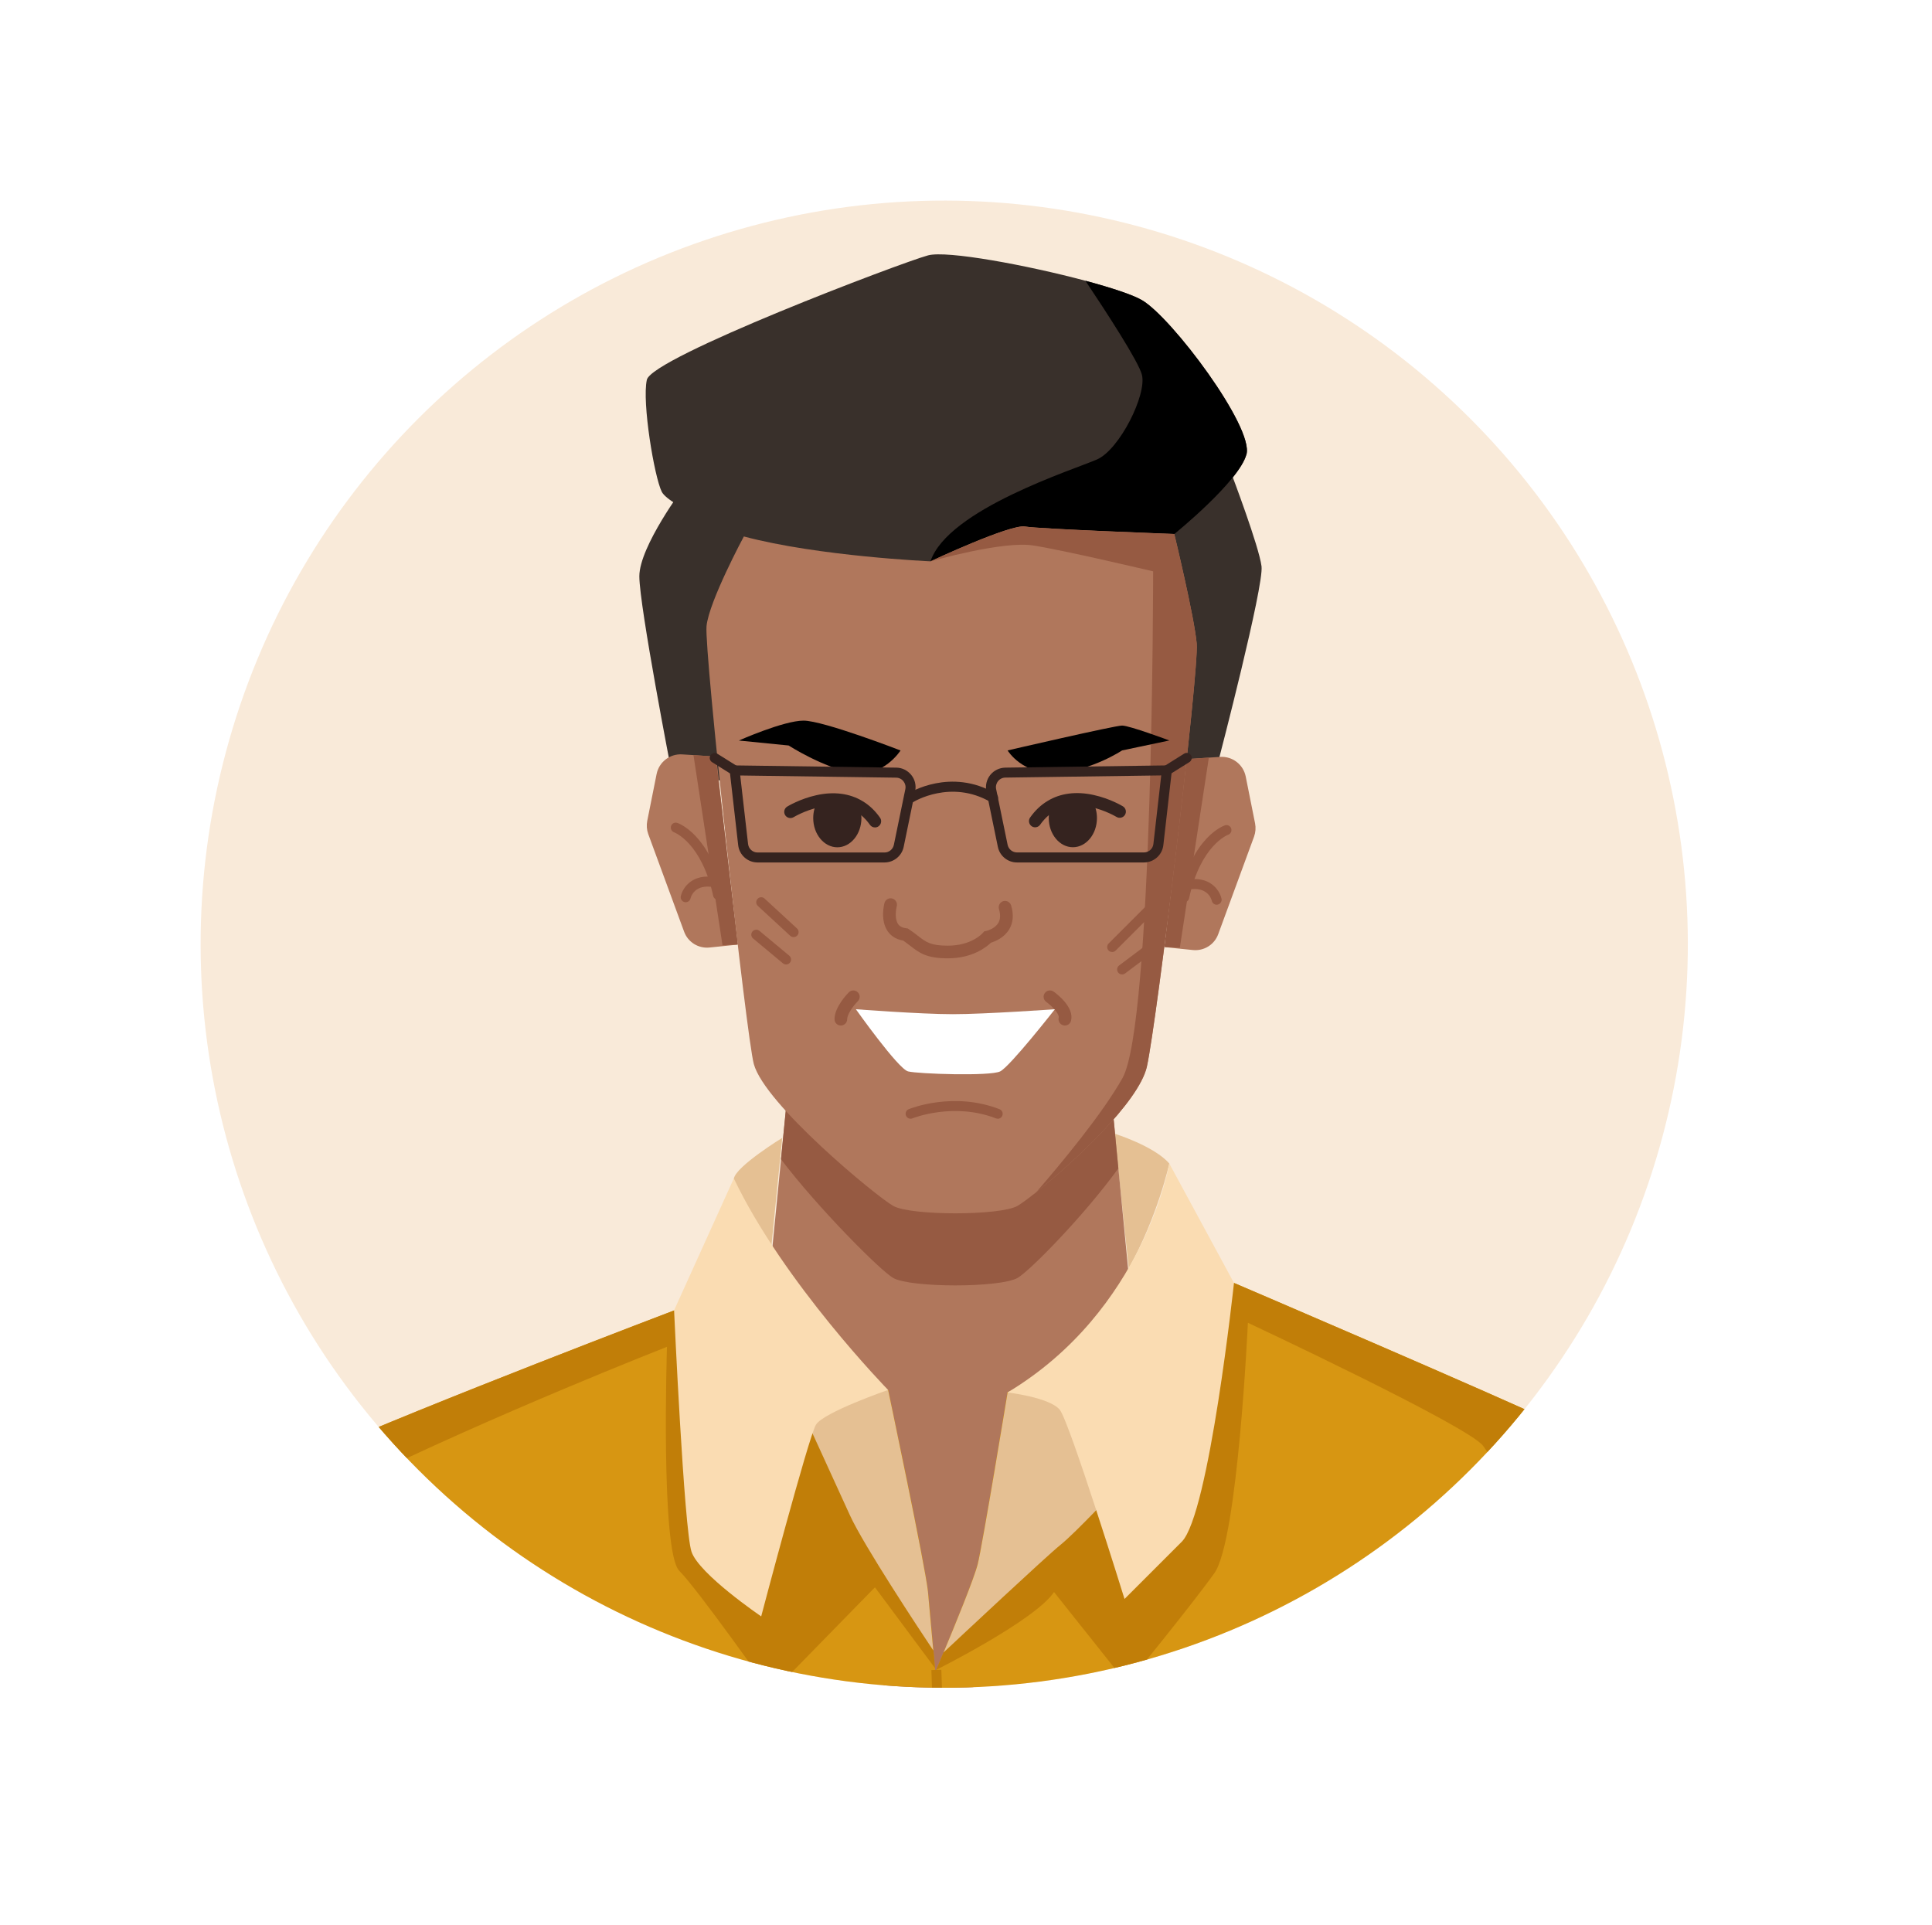 <?xml version="1.0" encoding="UTF-8"?>
<svg id="Layer_2" data-name="Layer 2" xmlns="http://www.w3.org/2000/svg" xmlns:xlink="http://www.w3.org/1999/xlink" viewBox="0 0 293 292">
  <defs>
    <style>
      .cls-1, .cls-2 {
        fill: #fff;
      }

      .cls-3 {
        fill: #b0775c;
      }

      .cls-4 {
        fill: #e5c093;
      }

      .cls-5 {
        fill: #d79612;
      }

      .cls-6 {
        fill: #f9ead9;
      }

      .cls-2 {
        filter: url(#drop-shadow-1);
      }

      .cls-7 {
        clip-path: url(#clippath);
      }

      .cls-8 {
        fill: #fadcb2;
      }

      .cls-9 {
        fill: #39302b;
      }

      .cls-10 {
        fill: #35231f;
      }

      .cls-11 {
        fill: #c17e08;
      }

      .cls-12 {
        fill: #965a42;
      }
    </style>
    <filter id="drop-shadow-1" filterUnits="userSpaceOnUse">
      <feOffset dx="3" dy="3"/>
      <feGaussianBlur result="blur" stdDeviation="5"/>
      <feFlood flood-color="#000" flood-opacity=".42"/>
      <feComposite in2="blur" operator="in"/>
      <feComposite in="SourceGraphic"/>
    </filter>
    <clipPath id="clippath">
      <circle class="cls-6" cx="143.2" cy="143.19" r="112.77" transform="translate(-59.31 143.2) rotate(-45)"/>
    </clipPath>
  </defs>
  <g id="diverse_portrait_people_icons" data-name="diverse portrait people icons">
    <g>
      <circle class="cls-2" cx="143.42" cy="143.09" r="130.7"/>
      <g>
        <circle class="cls-6" cx="143.2" cy="143.19" r="112.77" transform="translate(-59.31 143.2) rotate(-45)"/>
        <g class="cls-7">
          <g>
            <path class="cls-4" d="m118.63,172.57s-6.96,4.27-7.33,6.15c-.38,1.89,5.66,10.53,5.66,10.53l1.67-16.68Z"/>
            <path class="cls-4" d="m169.03,171.93s6.04,1.89,8.3,4.53c0,0-1.74,8.01-6.15,15.89l-2.15-20.42Z"/>
            <g>
              <path class="cls-3" d="m171.68,198.72s-9.06,58.26-29.93,58.93c-23.4.75-25.92-55.16-25.92-55.16l2.62-26.68,1.16-11.82,49.06,3.4.94,9.8,2.08,21.52Z"/>
              <path class="cls-12" d="m169.6,177.2c-5.23,7.22-13.43,15.55-15.28,16.61-2.64,1.51-16.23,1.51-18.87,0-1.92-1.1-11.37-10.57-17.01-18l1.16-11.82,49.06,3.4.94,9.8Z"/>
            </g>
            <g>
              <path class="cls-5" d="m237.85,216.74c-2.54,2.14-5.75,4.76-9.51,7.65-18.23,14-49.42,34.33-79.86,37.09-1.96.18-3.94.26-5.94.26h-.26c-.08-1.95-.14-3.61-.18-4.92v-.1c-.08-2.25-.12-3.48-.12-3.48h0c.02-.07.14-.34.34-.8.07-.17.15-.35.24-.56.15-.36.33-.79.53-1.26.02-.05.03-.09.06-.14.71-1.72,1.67-4.03,2.56-6.27.01-.01.02-.03.02-.06.18-.45.35-.89.53-1.33.32-.82.63-1.63.9-2.35.09-.25.18-.49.26-.71.07-.17.12-.33.18-.49.09-.25.17-.49.25-.71.08-.23.15-.43.2-.62.09-.28.16-.53.21-.73.76-3.03,4.53-26.04,4.53-26.04l2.46-1.19,31.88-15.42s39.07,16.7,50.71,22.17Z"/>
              <path class="cls-5" d="m142.56,261.75h-.26c-33.04-.14-70.35-23.6-88.66-36.74-2.31-1.66-4.32-3.16-5.98-4.42,17-7.57,54.59-21.85,54.59-21.85l28,10.42,4.45,1.66h.01s.87,4.14,1.95,9.39c.05.23.09.45.15.69.19.93.38,1.88.59,2.86.19.97.39,1.96.6,2.95.18.9.36,1.81.54,2.69.09.45.18.88.26,1.32.09.43.17.86.26,1.29.25,1.26.49,2.47.69,3.58.08.37.15.73.2,1.07.43,2.26.72,3.97.79,4.74.01.09.02.21.03.37.02.25.06.58.09.99.02.14.03.28.05.44.01.16.03.33.05.51.01.17.03.36.06.55.05.56.1,1.21.17,1.93.11,1.19.24,2.59.37,4.13.01.11.02.24.03.35.07.73.14,1.5.2,2.31.1,1.19.21,2.44.34,3.76v.1c.15,1.56.29,3.21.44,4.92Z"/>
              <path class="cls-11" d="m142.3,262.5c-.4,0-.74-.32-.75-.72-.07-1.83-.13-3.41-.17-4.68l-.13-3.82,1.51-.04h0s.13,3.81.13,3.81c.04,1.27.1,2.84.17,4.67.02.42-.31.77-.72.78-.01,0-.02,0-.03,0Z"/>
              <path class="cls-11" d="m237.85,216.74c-2.54,2.14-5.75,4.76-9.51,7.65-1.5-2.34-2.71-4.13-3.42-5.11-2.13-2.95-35.67-18.67-35.67-18.67,0,0-1.51,32.97-5.08,37.97-3.58,5.01-13.23,16.81-13.23,16.81l-11.09-13.94c-2.86,4.29-17.87,11.8-17.87,11.8h0c.02-.07.14-.34.34-.8.07-.17.15-.35.24-.56.15-.36.33-.79.53-1.26.02-.05.03-.09.06-.14.72-1.72,1.67-4.03,2.56-6.27.01-.01.02-.03.02-.06.12-.3.25-.61.37-.91.06-.14.11-.28.16-.42.33-.82.63-1.61.9-2.35.09-.25.18-.49.26-.71.07-.17.12-.33.18-.49.09-.25.17-.49.25-.71.08-.23.15-.43.2-.62.09-.28.16-.53.21-.73.76-3.03,4.53-26.04,4.53-26.04l2.46-1.19,31.88-15.42s39.07,16.7,50.71,22.17Z"/>
              <path class="cls-11" d="m141.78,252.96l-9.09-12.23-15.73,16.09s-11.09-15.74-13.94-18.59c-2.87-2.87-1.87-33.97-1.87-33.97,0,0-26.21,10.26-47.51,20.74-2.31-1.66-4.32-3.16-5.98-4.42,17-7.57,54.59-21.85,54.59-21.85l28,10.42,4.45,1.66s.87,4.14,1.96,9.39c.05.23.09.45.15.69.18.93.38,1.88.59,2.86.19.97.39,1.96.6,2.95.18.9.36,1.81.54,2.69.08.45.17.88.26,1.32.09.43.17.86.26,1.29.25,1.26.49,2.47.69,3.58.08.37.15.73.2,1.07.43,2.26.72,3.97.79,4.74.01.09.02.21.03.37.02.25.06.58.09.99.02.14.03.28.05.44.01.16.03.33.05.51.01.17.03.36.06.55.05.56.11,1.21.17,1.93.11,1.19.24,2.59.37,4.13.01.11.02.24.03.35.07.73.14,1.5.2,2.31Z"/>
            </g>
            <g>
              <path class="cls-9" d="m103.75,73.81s-6.79,9.06-6.79,13.59,4.91,29.81,4.91,29.81l40.76,6.42,42.27-8.68s6.79-26.04,6.42-29.06c-.38-3.02-4.53-13.96-4.53-13.96l-83.02,1.89Z"/>
              <path class="cls-9" d="m189.03,68.91c-1.13,4.15-10.94,12.08-10.94,12.08l-31.29,9.71-1.54.48-32.45-9.81s-11.32-4.53-12.45-6.79c-1.13-2.26-3.02-13.59-2.26-16.98.75-3.4,38.49-17.74,42.64-18.87,2.87-.78,15.1,1.5,23.88,3.85,3.93,1.06,7.17,2.12,8.57,2.94,4.53,2.64,16.98,19.25,15.85,23.4Z"/>
              <path d="m189.03,68.91c-1.13,4.15-10.94,12.08-10.94,12.08l-31.29,9.71c-3.94-1.39-6.47-3.21-5.69-5.56,2.64-7.92,21.89-13.96,25.28-15.47,3.4-1.51,7.55-9.81,6.79-12.83-.49-1.96-5.28-9.34-8.57-14.26,3.93,1.06,7.17,2.12,8.57,2.94,4.53,2.64,16.98,19.25,15.85,23.4Z"/>
            </g>
            <g>
              <path class="cls-3" d="m190.19,126.87l-5.44,14.81c-.58,1.59-2.17,2.58-3.86,2.4l-4.2-.43v-.02s1.89-16.79,1.89-16.79l1.31-11.71h.07s3.37-.23,3.37-.23l1.71-.11c1.86-.12,3.51,1.15,3.88,2.97l1.42,7.11c.13.67.08,1.36-.15,2Z"/>
              <polygon class="cls-12" points="183.33 114.9 178.93 143.73 176.69 143.63 176.58 143.63 178.57 126.84 179.96 115.12 183.33 114.9"/>
              <path class="cls-12" d="m179.6,136.83c-.05,0-.11,0-.16-.02-.41-.09-.67-.49-.58-.9,1.96-9,6.71-10.68,6.91-10.74.4-.13.82.08.95.48.13.39-.08.82-.47.95-.06.02-4.17,1.58-5.92,9.64-.08.35-.39.59-.74.59Z"/>
              <path class="cls-12" d="m184.51,137.21c-.34,0-.65-.24-.73-.59-.06-.24-.64-2.27-3.6-1.69-.41.08-.81-.19-.89-.59-.08-.41.19-.81.59-.89,3.59-.71,5.08,1.55,5.37,2.84.09.41-.17.81-.57.9-.05.01-.11.02-.16.02Z"/>
            </g>
            <g>
              <path class="cls-3" d="m98.31,126.49l5.44,14.81c.58,1.59,2.17,2.58,3.86,2.4l4.2-.43v-.02s-1.89-16.79-1.89-16.79l-1.31-11.71h-.07s-3.37-.23-3.37-.23l-1.71-.11c-1.86-.12-3.51,1.15-3.88,2.97l-1.42,7.11c-.13.67-.08,1.36.15,2Z"/>
              <polygon class="cls-12" points="105.17 114.52 109.57 143.35 111.81 143.25 111.92 143.25 109.93 126.46 108.54 114.75 105.17 114.52"/>
              <path class="cls-12" d="m108.9,136.46c-.35,0-.66-.24-.74-.59-1.76-8.08-5.88-9.62-5.92-9.64-.39-.14-.6-.57-.47-.96.13-.39.55-.6.95-.47.2.07,4.96,1.75,6.91,10.74.09.41-.17.81-.58.9-.05.01-.11.02-.16.02Z"/>
              <path class="cls-12" d="m103.99,136.83c-.06,0-.11,0-.17-.02-.4-.09-.66-.49-.57-.9.29-1.29,1.78-3.54,5.37-2.84.41.08.68.48.59.89-.08.41-.47.68-.89.6-2.97-.58-3.55,1.46-3.6,1.69-.08.35-.39.58-.74.58Z"/>
            </g>
            <g>
              <path class="cls-3" d="m173.94,161.74c-1.22,5.46-11.46,14.83-16.8,19.08-1.3,1.03-2.31,1.76-2.82,2.06-2.64,1.51-16.23,1.51-18.87,0-2.64-1.51-19.47-15.41-21.13-21.51-1.13-4.15-7.55-62.64-7.17-66.42.38-3.77,5.66-13.59,5.66-13.59,11.32,3.02,28.3,3.77,28.3,3.77,0,0,0,0,0,0,.35-.17,12.1-5.65,14.33-5.28,2.26.38,22.64,1.13,22.64,1.13,0,0,3.02,12.45,3.4,16.6.38,4.15-6.04,57.36-7.55,64.15Z"/>
              <path class="cls-12" d="m173.94,161.74c-1.22,5.46-11.46,14.83-16.8,19.08,3.85-4.44,10.03-11.88,13.09-17.31,4.65-8.22,4.65-76.86,4.65-76.86,0,0-13.59-3.22-18.23-3.93-4.58-.7-15.23,2.33-15.53,2.42.35-.17,12.1-5.65,14.33-5.28,2.26.38,22.64,1.13,22.64,1.13,0,0,3.02,12.45,3.4,16.6.38,4.15-6.04,57.36-7.55,64.15Z"/>
              <path d="m152.81,113.81s2.26,3.77,7.55,3.4c5.28-.38,9.81-3.4,9.81-3.4l7.17-1.51s-6.04-2.26-7.17-2.26-17.36,3.77-17.36,3.77Z"/>
              <path class="cls-12" d="m127.52,155.53c-.53,0-.96-.43-.96-.96,0-1.85,1.95-3.85,2.17-4.08.38-.38.98-.37,1.36,0,.38.37.38.98,0,1.36-.67.67-1.61,1.96-1.61,2.72,0,.53-.43.96-.96.96Z"/>
              <path class="cls-12" d="m161.49,155.53c-.08,0-.16,0-.23-.03-.52-.13-.83-.65-.7-1.17.12-.5-.9-1.67-1.89-2.38-.43-.31-.53-.91-.22-1.34.31-.43.91-.53,1.34-.22.53.38,3.15,2.37,2.64,4.41-.11.44-.5.73-.93.73Z"/>
              <path class="cls-1" d="m129.79,153.06s9.81.75,14.72.75,15.47-.75,15.47-.75c0,0-6.79,8.68-8.3,9.43-1.51.75-12.45.38-13.96,0-1.51-.38-7.92-9.43-7.92-9.43Z"/>
              <path class="cls-12" d="m143.75,145.34c-3.26,0-4.34-.84-5.71-1.9-.32-.24-.66-.51-1.06-.79-1.29-.21-2-.89-2.37-1.44-1.13-1.67-.54-4.01-.47-4.27.14-.51.67-.81,1.18-.67.51.14.81.67.68,1.18-.13.48-.34,1.89.2,2.69.25.36.65.57,1.24.64l.23.03.19.13c.53.35.96.68,1.35.99,1.25.96,1.93,1.49,4.53,1.49,3.6,0,5.24-1.85,5.3-1.92l.22-.25.33-.07s1.26-.28,1.81-1.21c.32-.54.35-1.25.1-2.1-.15-.51.14-1.04.64-1.2.51-.15,1.04.14,1.2.64.42,1.4.32,2.63-.3,3.65-.77,1.28-2.14,1.82-2.76,2.01-.67.65-2.78,2.37-6.55,2.37Z"/>
              <path class="cls-12" d="m151.3,169.66c-.09,0-.18-.02-.27-.05-6.42-2.49-12.59-.03-12.65,0-.39.16-.83-.03-.98-.41-.16-.39.03-.83.41-.98.27-.11,6.78-2.72,13.77,0,.39.15.58.59.43.98-.12.3-.4.48-.7.48Z"/>
              <path class="cls-12" d="m120.35,142.12c-.18,0-.37-.07-.51-.2l-4.91-4.53c-.31-.28-.33-.76-.04-1.07.28-.31.76-.33,1.07-.04l4.91,4.53c.31.28.33.76.04,1.07-.15.16-.35.24-.55.24Z"/>
              <path class="cls-12" d="m119.22,146.27c-.17,0-.34-.06-.48-.17l-4.53-3.77c-.32-.27-.36-.74-.1-1.06.27-.32.74-.36,1.06-.1l4.53,3.77c.32.27.36.74.1,1.06-.15.18-.36.27-.58.27Z"/>
              <path class="cls-12" d="m168.66,144.38c-.19,0-.39-.07-.53-.22-.29-.29-.29-.77,0-1.07l6.04-6.04c.29-.29.77-.29,1.07,0,.29.29.29.77,0,1.07l-6.04,6.04c-.15.15-.34.22-.53.22Z"/>
              <path class="cls-12" d="m170.17,147.78c-.23,0-.46-.1-.6-.3-.25-.33-.18-.81.15-1.06l4.53-3.4c.33-.25.81-.18,1.06.15.25.33.18.81-.15,1.06l-4.53,3.4c-.14.1-.29.15-.45.15Z"/>
              <path d="m136.58,113.81s-2.64,4.15-7.17,3.4c-4.53-.75-9.81-4.15-9.81-4.15l-7.55-.75s6.79-3.02,9.81-3.02,14.72,4.53,14.72,4.53Z"/>
              <g>
                <path class="cls-10" d="m150.61,121.74c-.13,0-.26-.03-.38-.1-6.02-3.5-11.65-.05-11.71-.01-.35.22-.82.12-1.04-.24-.22-.35-.12-.82.24-1.04.26-.16,6.47-3.97,13.27-.01.36.21.48.67.27,1.03-.14.24-.39.38-.65.38Z"/>
                <path class="cls-10" d="m173.48,130.8h-19.25c-1.4,0-2.62-.99-2.9-2.37l-1.74-8.45c-.18-.87.04-1.76.59-2.45.56-.69,1.38-1.09,2.27-1.11l25.36-.35-1.38,12.1c-.17,1.5-1.44,2.63-2.94,2.63Zm2.63-13.2l-23.64.33c-.43,0-.84.2-1.11.54-.27.34-.38.78-.29,1.2l1.74,8.45c.14.67.74,1.16,1.42,1.16h19.25c.74,0,1.36-.55,1.44-1.29l1.19-10.4Zm-.44,10.48h0,0Z"/>
                <path class="cls-10" d="m176.96,117.59c-.25,0-.5-.13-.64-.36-.22-.35-.11-.82.24-1.04l3.02-1.89c.35-.22.82-.11,1.04.24.22.35.11.82-.24,1.04l-3.02,1.89c-.12.08-.26.11-.4.11Z"/>
                <path class="cls-10" d="m134.14,130.8h-19.25c-1.51,0-2.77-1.13-2.94-2.63l-1.38-12.1,25.36.35c.89.01,1.71.42,2.27,1.11.56.69.77,1.58.59,2.45l-1.74,8.45c-.28,1.37-1.5,2.37-2.9,2.37Zm-20.69-2.8c.08.73.7,1.29,1.44,1.29h19.25c.69,0,1.28-.49,1.42-1.16l1.74-8.45c.09-.43-.02-.86-.29-1.2-.27-.34-.68-.54-1.11-.54l-23.64-.33,1.19,10.4Z"/>
                <path class="cls-10" d="m111.41,117.59c-.14,0-.27-.04-.4-.11l-3.02-1.89c-.35-.22-.46-.69-.24-1.04.22-.35.69-.46,1.04-.24l3.02,1.89c.35.22.46.69.24,1.04-.14.23-.39.36-.64.36Z"/>
              </g>
              <path class="cls-10" d="m132.7,125.49c-.3,0-.59-.14-.77-.4-.6-.85-1.3-1.52-2.08-1.98-1.55-.94-3.43-1.17-5.63-.68-2.17.48-3.84,1.49-3.86,1.5-.44.27-1.02.13-1.29-.31-.27-.44-.13-1.02.31-1.29.08-.05,1.94-1.18,4.43-1.73,2.64-.59,5.06-.28,7,.9,1,.59,1.9,1.44,2.65,2.51.3.42.2,1.01-.23,1.31-.16.12-.35.17-.54.17Z"/>
              <path class="cls-10" d="m130.64,124.07c0,2.44-1.64,4.43-3.65,4.43s-3.66-1.98-3.66-4.43c0-.95.25-1.84.68-2.56,1.92-.43,4.25-.47,6.31.79.2.54.32,1.14.32,1.77Z"/>
              <path class="cls-10" d="m156.99,125.47c-.19,0-.38-.06-.54-.17-.42-.3-.53-.88-.23-1.31.75-1.07,1.65-1.92,2.66-2.52,1.93-1.18,4.35-1.49,6.99-.9,2.48.54,4.35,1.67,4.43,1.72.44.27.58.85.31,1.29-.27.44-.85.58-1.29.31-.02-.01-1.69-1.02-3.86-1.49-2.19-.49-4.08-.26-5.62.68-.79.47-1.49,1.14-2.09,1.99-.18.26-.47.4-.77.4Z"/>
              <path class="cls-10" d="m159.05,124.06c0,2.44,1.64,4.43,3.66,4.43s3.65-1.99,3.65-4.43c0-.95-.26-1.84-.69-2.56-1.93-.43-4.25-.46-6.31.79-.2.54-.32,1.14-.31,1.77Z"/>
            </g>
            <g>
              <path class="cls-4" d="m169.4,225.72s-6.2,6.67-8.58,8.58c-2.15,1.73-15.26,14.01-17.72,16.31,1.66-3.96,4.64-11.23,5.18-13.4.75-3.02,4.53-26.04,4.53-26.04l2.46-1.19h4.12l10.01,15.73Z"/>
              <path class="cls-8" d="m152.81,211.18s6.42.75,7.92,2.64,9.81,28.68,9.81,28.68c0,0,4.53-4.53,8.68-8.68s7.92-39.25,7.92-39.25l-9.81-18.11s-3.77,22.27-24.53,34.72Z"/>
              <path class="cls-4" d="m141.54,250.31c-2.06-3.09-10.57-15.94-12.66-20.54-2.38-5.24-7.63-16.68-7.63-16.68,0,0,4.44-2.04,8.99-3.94l4.45,1.66s5.66,26.79,6.04,30.57c.07.68.37,3.97.81,8.94Z"/>
              <path class="cls-8" d="m134.69,210.8s-15.85-16.23-23.4-32.08l-9.06,20s1.51,33.21,2.64,36.61c1.13,3.4,10.57,9.81,10.57,9.81,0,0,7.17-27.17,8.3-29.06,1.13-1.89,10.94-5.28,10.94-5.28Z"/>
            </g>
          </g>
        </g>
      </g>
    </g>
  </g>
</svg>